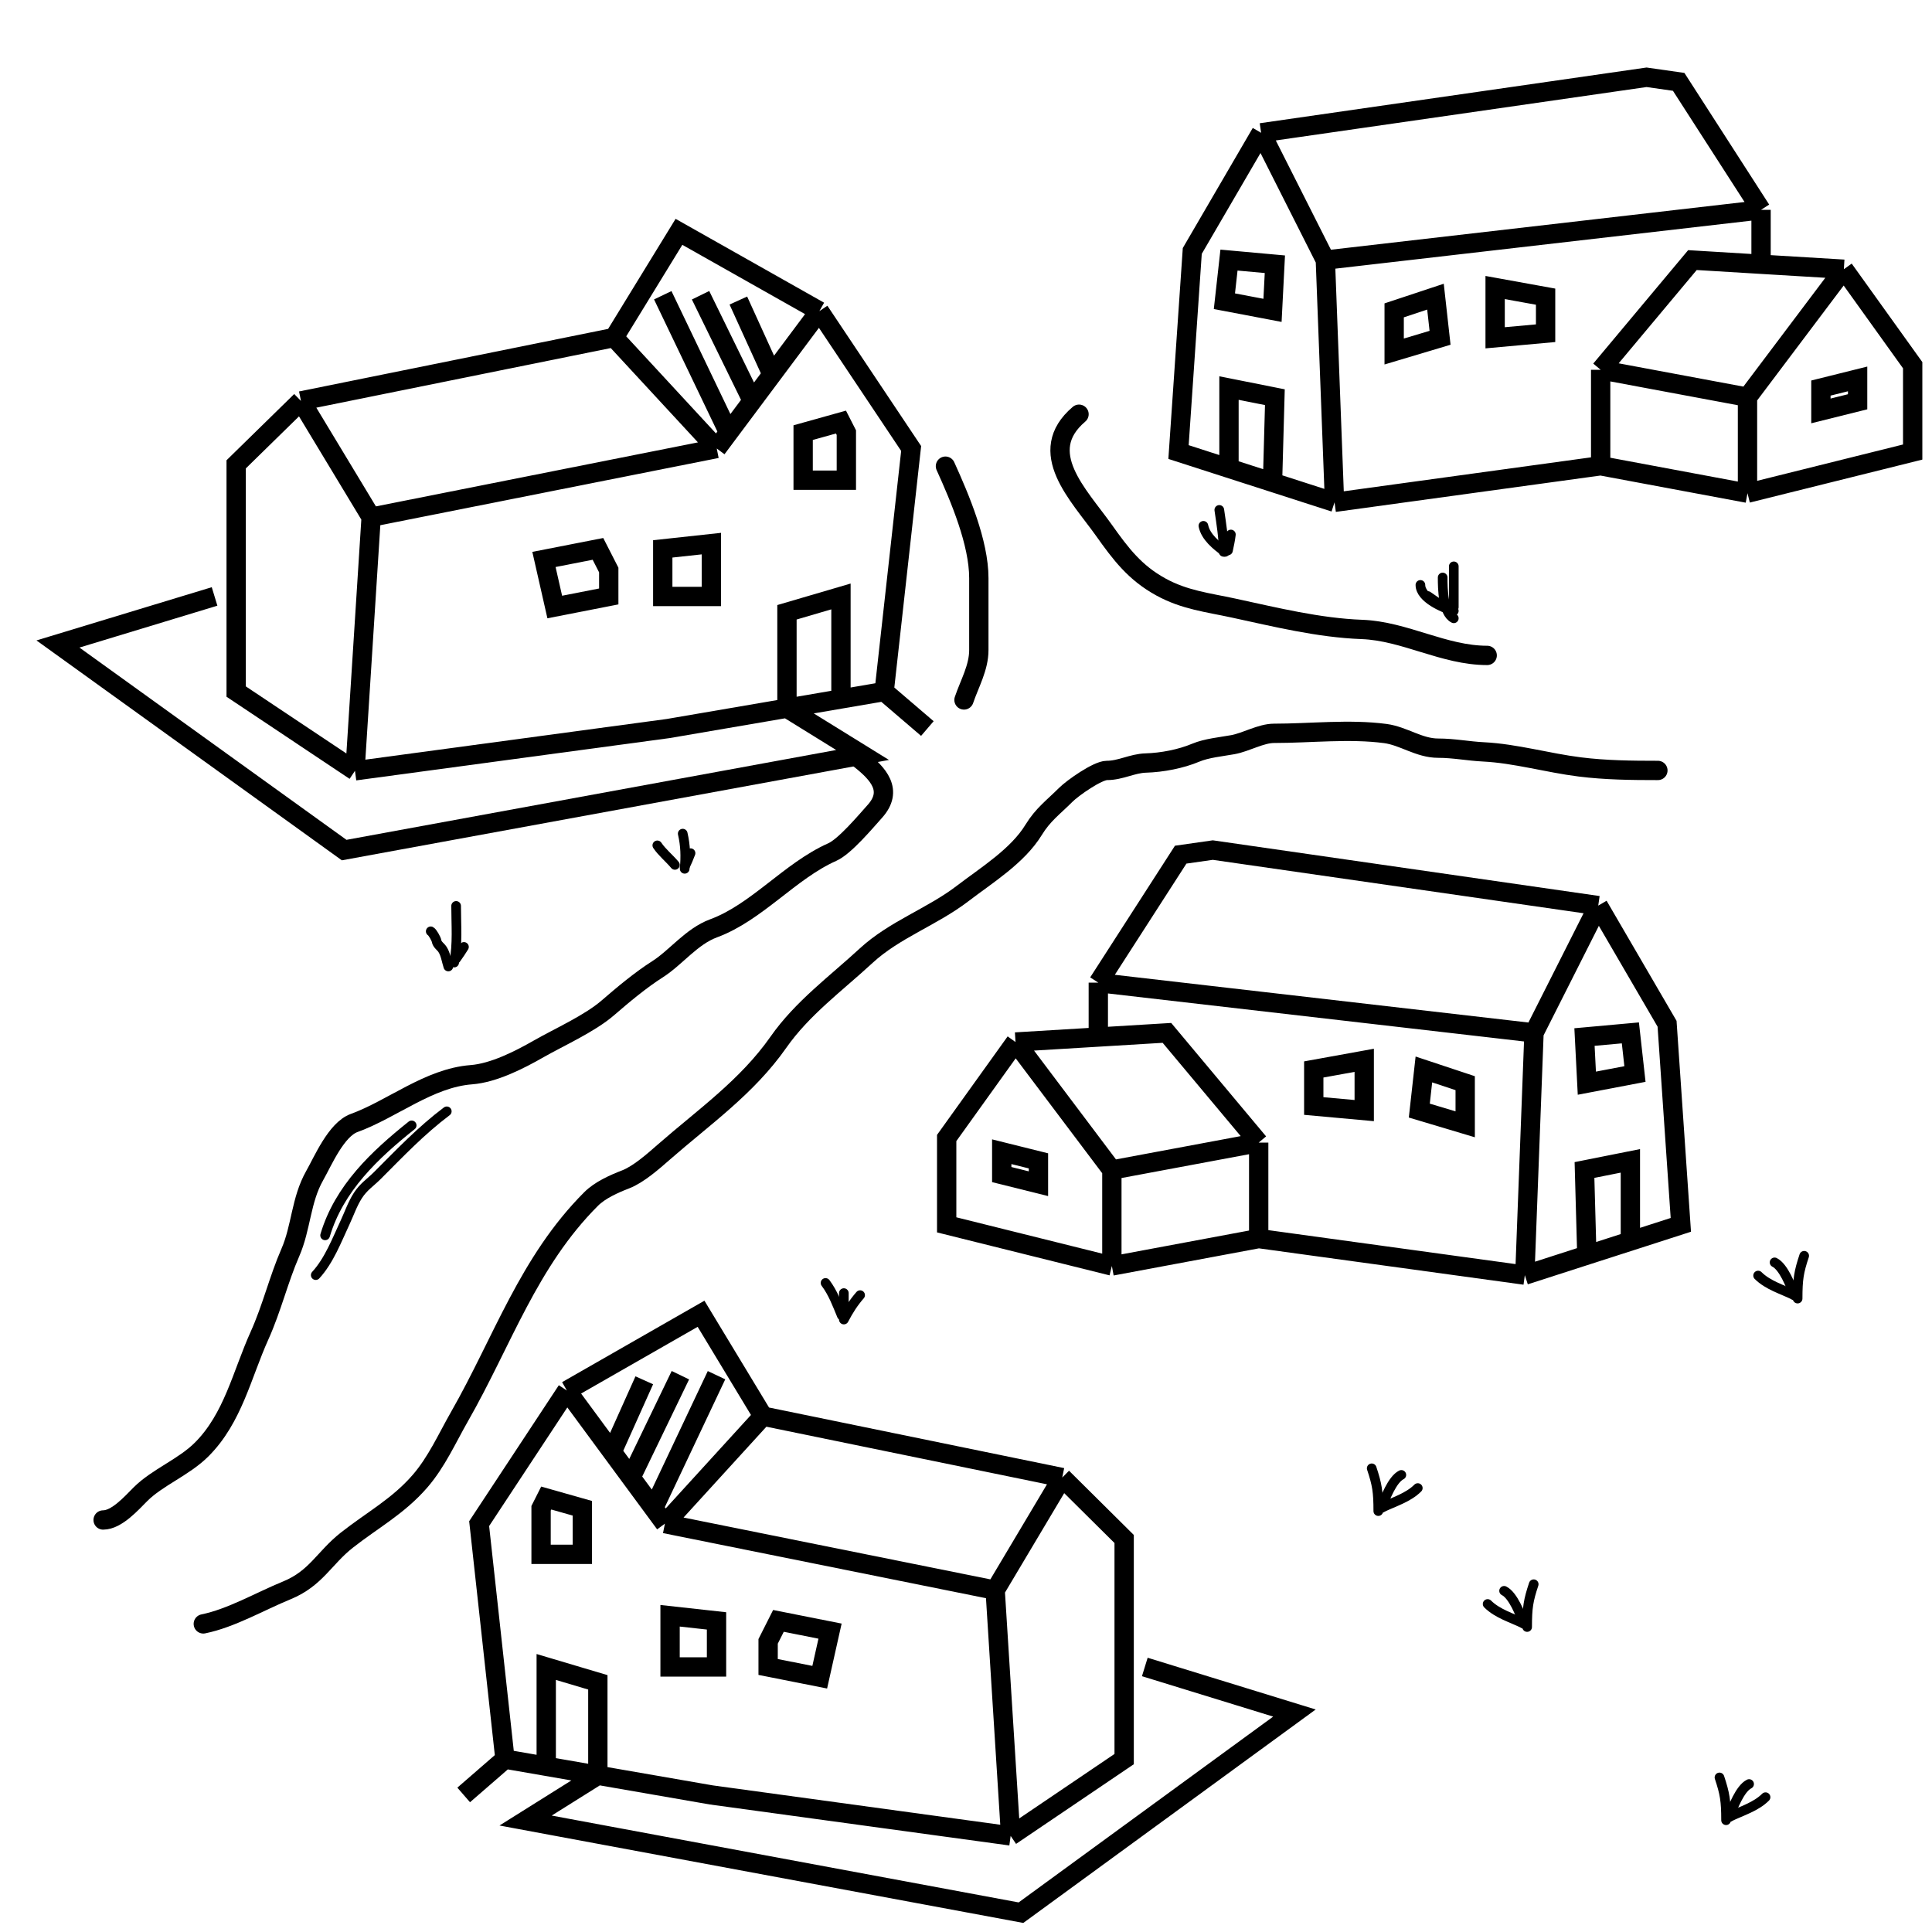<svg width="100" height="100" viewBox="0 0 100 100" fill="none" xmlns="http://www.w3.org/2000/svg">
<rect width="100" height="100" fill="white"/>
<path d="M82.725 46.874L62.775 44L61.112 44.237L56.848 50.86M82.725 46.874L79.4 53.462M82.725 46.874L86.287 52.989L87 63.398L84.388 64.24M79.4 53.462L56.848 50.86M79.4 53.462L78.925 66M56.848 50.86V53.677M78.925 66L65.15 64.108M78.925 66L82.135 64.965M65.15 64.108V59.14M65.15 64.108L57.55 65.527M65.15 59.14L60.4 53.462L56.848 53.677M65.15 59.14L57.55 60.559M52.562 53.935L57.55 60.559M52.562 53.935L56.848 53.677M52.562 53.935L49 58.903V63.398L57.55 65.527M57.55 60.559V65.527M84.388 64.24V60.086L82.013 60.559L82.135 64.965M84.388 64.24L82.135 64.965M84.388 53.462L84.625 55.591L82.135 56.065L82.013 53.677L84.388 53.462ZM75.838 56.065L73.7 55.355L73.463 57.484L75.838 58.194V56.065ZM70.612 54.882V57.484L68 57.247V55.355L70.612 54.882ZM53.75 60.086V61.269L51.85 60.796V59.613L53.75 60.086Z" stroke="black"/>
<path d="M65.275 6.874L85.225 4L86.888 4.237L91.152 10.86M65.275 6.874L68.6 13.462M65.275 6.874L61.712 12.989L61 23.398L63.612 24.24M68.6 13.462L91.152 10.86M68.6 13.462L69.075 26M91.152 10.86V13.677M69.075 26L82.85 24.108M69.075 26L65.865 24.965M82.85 24.108V19.14M82.85 24.108L90.45 25.527M82.85 19.14L87.6 13.462L91.152 13.677M82.85 19.14L90.45 20.559M95.438 13.935L90.45 20.559M95.438 13.935L91.152 13.677M95.438 13.935L99 18.903V23.398L90.45 25.527M90.45 20.559V25.527M63.612 24.24V20.086L65.987 20.559L65.865 24.965M63.612 24.24L65.865 24.965M63.612 13.462L63.375 15.591L65.865 16.064L65.987 13.677L63.612 13.462ZM72.162 16.064L74.3 15.355L74.537 17.484L72.162 18.194V16.064ZM77.388 14.882V17.484L80 17.247V15.355L77.388 14.882ZM94.25 20.086V21.269L96.15 20.796V19.613L94.25 20.086Z" stroke="black"/>
<path d="M26.137 91.051L28.273 91.422M26.137 91.051L30.944 91.886M26.137 91.051L24 92.906M26.137 91.051L25.324 83.632L24.801 78.863L29.342 71.974M29.342 71.974L36.286 68L39.491 73.299M29.342 71.974L31.684 75.154M34.416 78.863L51.509 82.308M34.416 78.863L39.491 73.299M34.416 78.863L33.831 78.068M51.509 82.308L52.311 95.026M51.509 82.308L54.981 76.479M52.311 95.026L36.82 92.906L30.944 91.886M52.311 95.026L58.186 91.051V79.658L54.981 76.479M54.981 76.479L39.491 73.299M28.273 91.422V86.282L30.944 87.077V91.886M28.273 91.422L30.944 91.886M30.944 91.886L27.205 94.231L52.845 99L67 88.667L59.255 86.282M33.348 71.444L31.684 75.154M31.684 75.154L32.66 76.479M35.217 71.18L32.66 76.479M32.66 76.479L33.831 78.068M37.087 71.18L33.831 78.068M28.006 78.068V80.453H30.143V78.068L28.273 77.538L28.006 78.068ZM34.683 83.632L37.087 83.897V86.282H34.683V83.632ZM40.292 83.897L39.758 84.957V86.282L42.429 86.812L42.963 84.427L40.292 83.897Z" stroke="black"/>
<path d="M45.764 35.795L43.528 36.178M45.764 35.795L40.733 36.656M45.764 35.795L48 37.709M45.764 35.795L46.615 28.137L47.161 23.214L42.41 16.103M42.41 16.103L35.143 12L31.789 17.47M42.41 16.103L39.959 19.385M37.099 23.214L19.211 26.769M37.099 23.214L31.789 17.47M37.099 23.214L37.712 22.393M19.211 26.769L18.373 39.897M19.211 26.769L15.578 20.752M18.373 39.897L34.584 37.709L40.733 36.656M18.373 39.897L12.224 35.795V24.034L15.578 20.752M15.578 20.752L31.789 17.47M43.528 36.178V30.872L40.733 31.692V36.656M43.528 36.178L40.733 36.656M40.733 36.656L44.646 39.077L17.814 44L3 33.333L11.106 30.872M38.217 15.556L39.959 19.385M39.959 19.385L38.938 20.752M36.261 15.282L38.938 20.752M38.938 20.752L37.712 22.393M34.304 15.282L37.712 22.393M43.807 22.393V24.855H41.571V22.393L43.528 21.846L43.807 22.393ZM36.82 28.137L34.304 28.41V30.872H36.82V28.137ZM30.95 28.41L31.509 29.504V30.872L28.714 31.419L28.155 28.957L30.95 28.41Z" stroke="black"/>
<path d="M44.518 39.302C45.466 40.048 46.25 40.913 45.287 41.99C44.789 42.546 43.725 43.816 43.078 44.103C40.883 45.079 39.172 47.226 36.932 48.051C35.797 48.469 34.981 49.565 34.04 50.164C33.155 50.727 32.267 51.471 31.458 52.17C30.518 52.982 28.941 53.685 27.895 54.282C26.891 54.856 25.561 55.537 24.395 55.627C22.197 55.796 20.308 57.406 18.334 58.124C17.401 58.463 16.719 60.09 16.285 60.855C15.571 62.115 15.593 63.539 15.026 64.835C14.425 66.21 14.073 67.712 13.426 69.146C12.523 71.145 12.063 73.4 10.438 75.025C9.518 75.945 8.143 76.467 7.269 77.341C6.818 77.791 6.044 78.674 5.338 78.674" stroke="black" stroke-linecap="round"/>
<path d="M10.523 84.052C11.971 83.757 13.453 82.888 14.855 82.313C16.355 81.697 16.783 80.639 17.95 79.72C19.27 78.68 20.609 77.971 21.738 76.668C22.602 75.671 23.139 74.45 23.786 73.318C26.014 69.419 27.354 65.301 30.594 62.061C31.055 61.6 31.775 61.279 32.376 61.047C33.044 60.79 33.799 60.121 34.35 59.639C36.44 57.81 38.668 56.263 40.293 53.941C41.523 52.184 43.268 50.91 44.828 49.47C46.294 48.116 48.248 47.454 49.811 46.258C51.074 45.292 52.672 44.31 53.502 42.951C53.987 42.159 54.518 41.786 55.167 41.137C55.517 40.787 56.81 39.878 57.29 39.878C58.004 39.878 58.606 39.513 59.307 39.494C60.147 39.47 61.126 39.282 61.889 38.96C62.455 38.722 63.203 38.654 63.81 38.544C64.493 38.42 65.265 37.957 65.944 37.957C67.821 37.957 69.85 37.721 71.706 37.968C72.645 38.093 73.452 38.725 74.437 38.725C75.252 38.725 75.988 38.878 76.785 38.917C78.441 39 80.115 39.49 81.768 39.696C83.099 39.863 84.442 39.878 85.812 39.878" stroke="black" stroke-linecap="round"/>
<path d="M55.85 21.44C53.552 23.393 55.834 25.61 57.131 27.436C58.018 28.686 58.745 29.644 60.086 30.381C61.309 31.054 62.518 31.186 63.831 31.47C66.017 31.942 68.254 32.497 70.49 32.58C72.71 32.662 74.73 33.924 76.977 33.924" stroke="black" stroke-linecap="round"/>
<path d="M49.896 36.229C50.187 35.374 50.664 34.559 50.664 33.647C50.664 32.405 50.664 31.164 50.664 29.923C50.664 28.095 49.688 25.784 48.936 24.129" stroke="black" stroke-linecap="round"/>
<path d="M16.343 66C17.033 65.249 17.435 64.187 17.864 63.268C18.082 62.801 18.242 62.319 18.523 61.882C18.817 61.425 19.165 61.213 19.532 60.846C20.694 59.684 21.799 58.517 23.125 57.522" stroke="black" stroke-width="0.5" stroke-linecap="round"/>
<path d="M16.828 63.941C17.557 61.496 19.405 59.771 21.308 58.249" stroke="black" stroke-width="0.5" stroke-linecap="round"/>
<path d="M71.341 78.214C71.341 77.212 71.278 76.835 71 76" stroke="black" stroke-width="0.5" stroke-linecap="round"/>
<path d="M71.511 78.043C71.689 77.549 72.066 76.574 72.533 76.341" stroke="black" stroke-width="0.5" stroke-linecap="round"/>
<path d="M71.511 78.043C72.141 77.735 72.881 77.525 73.384 77.022" stroke="black" stroke-width="0.5" stroke-linecap="round"/>
<path d="M93.044 67.214C93.044 66.212 93.106 65.835 93.384 65" stroke="black" stroke-width="0.5" stroke-linecap="round"/>
<path d="M92.873 67.043C92.695 66.549 92.318 65.574 91.852 65.341" stroke="black" stroke-width="0.5" stroke-linecap="round"/>
<path d="M92.873 67.043C92.244 66.735 91.503 66.525 91 66.022" stroke="black" stroke-width="0.5" stroke-linecap="round"/>
<path d="M89.341 94.214C89.341 93.212 89.278 92.835 89 92" stroke="black" stroke-width="0.5" stroke-linecap="round"/>
<path d="M89.511 94.043C89.689 93.549 90.066 92.574 90.533 92.341" stroke="black" stroke-width="0.5" stroke-linecap="round"/>
<path d="M89.511 94.043C90.141 93.735 90.881 93.525 91.384 93.022" stroke="black" stroke-width="0.5" stroke-linecap="round"/>
<path d="M79.044 84.214C79.044 83.212 79.106 82.835 79.384 82" stroke="black" stroke-width="0.5" stroke-linecap="round"/>
<path d="M78.873 84.043C78.695 83.549 78.318 82.574 77.852 82.341" stroke="black" stroke-width="0.5" stroke-linecap="round"/>
<path d="M78.873 84.043C78.244 83.735 77.503 83.525 77 83.022" stroke="black" stroke-width="0.5" stroke-linecap="round"/>
<path d="M23.508 49.822C23.695 48.866 23.609 47.862 23.609 46.89" stroke="black" stroke-width="0.5" stroke-linecap="round"/>
<path d="M23.205 50.025C23.114 49.748 23.066 49.385 22.901 49.137C22.805 48.992 22.628 48.892 22.598 48.71C22.578 48.591 22.384 48.249 22.295 48.205" stroke="black" stroke-width="0.5" stroke-linecap="round"/>
<path d="M23.609 49.62C23.755 49.422 23.884 49.221 24.014 49.013" stroke="black" stroke-width="0.5" stroke-linecap="round"/>
<path d="M35.439 44.969C35.494 44.321 35.483 43.778 35.338 43.149" stroke="black" stroke-width="0.5" stroke-linecap="round"/>
<path d="M35.439 44.868C35.554 44.632 35.651 44.403 35.742 44.16" stroke="black" stroke-width="0.5" stroke-linecap="round"/>
<path d="M34.933 44.767C34.647 44.424 34.268 44.123 34.023 43.756" stroke="black" stroke-width="0.5" stroke-linecap="round"/>
<path d="M75.248 29.314V31.427" stroke="black" stroke-width="0.5" stroke-linecap="round"/>
<path d="M75.248 31.619C74.706 31.474 73.52 30.963 73.52 30.275" stroke="black" stroke-width="0.5" stroke-linecap="round"/>
<path d="M75.056 31.619C74.657 31.376 74.282 31.121 73.904 30.851" stroke="black" stroke-width="0.5" stroke-linecap="round"/>
<path d="M74.672 29.891C74.672 30.446 74.687 31.723 75.248 32.003" stroke="black" stroke-width="0.5" stroke-linecap="round"/>
<path d="M63.336 28.564C63.336 27.828 63.215 27.116 63.111 26.393" stroke="black" stroke-width="0.5" stroke-linecap="round"/>
<path d="M63.411 28.564C62.959 28.239 62.403 27.791 62.288 27.217" stroke="black" stroke-width="0.5" stroke-linecap="round"/>
<path d="M63.56 28.489C63.618 28.212 63.679 27.946 63.71 27.666" stroke="black" stroke-width="0.5" stroke-linecap="round"/>
<path d="M43.572 68.089C43.326 67.496 43.114 66.917 42.73 66.405" stroke="black" stroke-width="0.5" stroke-linecap="round"/>
<path d="M43.677 66.931V67.984" stroke="black" stroke-width="0.5" stroke-linecap="round"/>
<path d="M43.677 68.299C43.92 67.833 44.175 67.43 44.519 67.036" stroke="black" stroke-width="0.5" stroke-linecap="round"/>
</svg>
